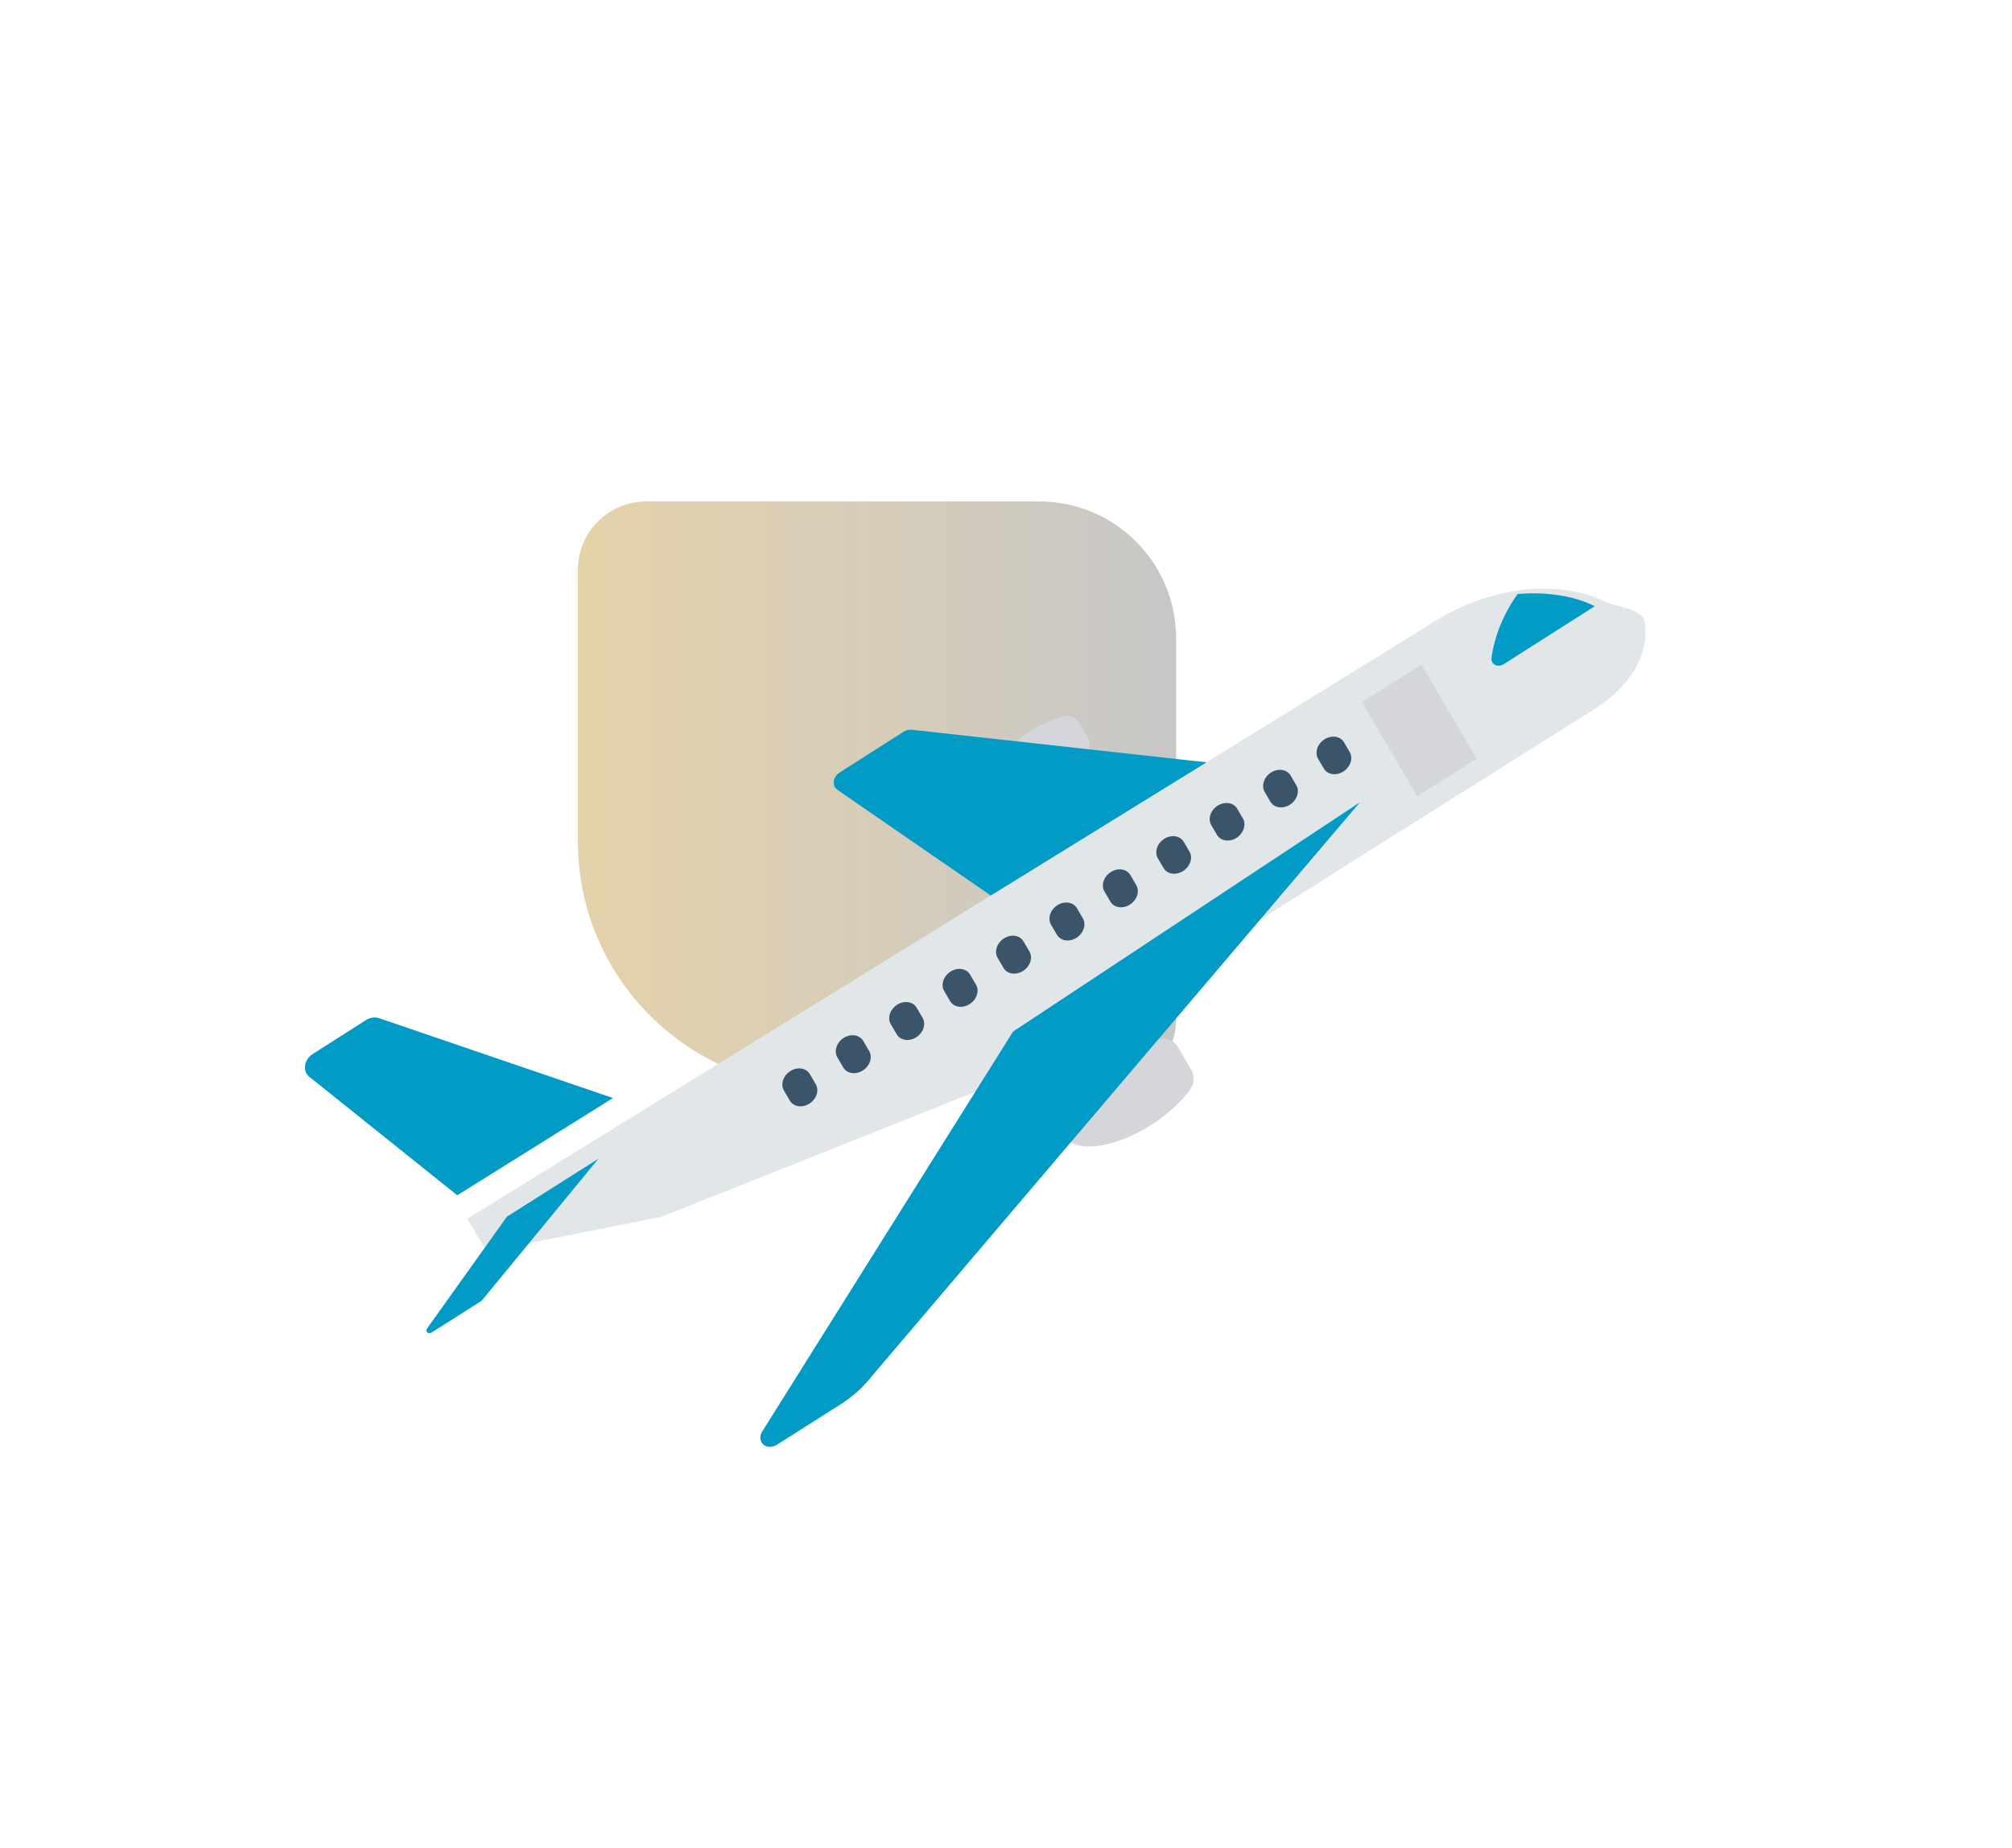 <svg width="147" height="135" viewBox="0 0 147 135" fill="none" xmlns="http://www.w3.org/2000/svg">
<path opacity="0.4" d="M42.221 61.467C42.221 71.408 50.279 79.467 60.221 79.467L80.929 79.467C83.691 79.467 85.929 77.229 85.929 74.467L85.929 46.633C85.929 41.11 81.452 36.633 75.929 36.633L47.221 36.633C44.459 36.633 42.221 38.871 42.221 41.633L42.221 61.467Z" fill="url(#paint0_linear_4_743)"/>
<path d="M84.691 75.92C83.504 76.186 82.347 76.678 81.293 77.367C78.548 79.116 76.95 81.614 77.726 82.944C78.501 84.275 81.355 83.934 84.101 82.185C85.169 81.521 86.118 80.672 86.889 79.692C87.247 79.218 87.311 78.627 87.053 78.186L86.046 76.457C85.79 76.014 85.258 75.804 84.691 75.92Z" fill="#D5D6DB"/>
<path d="M77.797 52.323C76.936 52.516 76.097 52.873 75.333 53.372C73.342 54.641 72.183 56.451 72.745 57.415C73.307 58.379 75.377 58.132 77.367 56.864C78.142 56.383 78.83 55.767 79.389 55.056C79.648 54.712 79.695 54.284 79.508 53.964L78.778 52.713C78.593 52.392 78.207 52.239 77.797 52.323Z" fill="#D5D6DB"/>
<path d="M66.595 53.311C66.403 53.29 66.199 53.341 66.022 53.454L61.346 56.434C60.955 56.682 60.799 57.16 60.997 57.502C61.042 57.581 61.105 57.648 61.18 57.699L72.703 65.641L88.292 55.706L66.595 53.311Z" fill="#029BC5"/>
<path d="M115.878 52.188L73.453 78.896L48.353 88.884L35.552 91.428L34.144 89.036L104.86 45.374C106.968 44.067 109.315 43.265 111.666 43.049C112.695 42.96 113.712 42.994 114.692 43.15C115.561 43.282 116.385 43.536 117.14 43.905C117.982 44.323 119.586 44.371 120.106 45.204C120.107 45.203 121.333 49.027 115.878 52.188Z" fill="#E1E6E9"/>
<path d="M74.015 75.362L55.661 104.621C55.432 105.032 55.568 105.492 55.965 105.649C56.209 105.745 56.507 105.707 56.757 105.548L61.428 102.584C62.327 102.014 63.123 101.289 63.766 100.456L99.359 58.61L74.015 75.362Z" fill="#029BC5"/>
<path d="M27.702 74.385C27.395 74.281 27.031 74.335 26.724 74.531L22.862 76.99C22.336 77.325 22.126 77.969 22.393 78.428C22.444 78.516 22.511 78.593 22.59 78.656L33.409 87.321L44.785 80.216L27.702 74.385Z" fill="#029BC5"/>
<path d="M37.036 88.883L31.212 97.038C31.127 97.156 31.147 97.303 31.257 97.367C31.337 97.413 31.445 97.405 31.533 97.346L35.142 95.059C35.17 95.041 35.196 95.019 35.217 94.993L43.725 84.648L37.036 88.883Z" fill="#029BC5"/>
<path d="M113.995 43.502C112.986 43.34 111.939 43.305 110.879 43.398C109.847 44.842 109.187 46.463 108.965 48.101C108.949 48.43 109.214 48.666 109.558 48.63C109.665 48.618 109.771 48.581 109.866 48.52L116.517 44.286C115.739 43.902 114.89 43.638 113.995 43.502Z" fill="#029BC5"/>
<path d="M99.502 51.289L103.844 48.547L107.889 55.426L103.547 58.168L99.502 51.289Z" fill="#D5D6DB"/>
<path d="M96.77 54.01C96.247 54.342 96.038 54.979 96.303 55.433L96.734 56.169C97.017 56.612 97.663 56.69 98.177 56.343C98.667 56.013 98.864 55.412 98.628 54.969L98.198 54.233C97.932 53.779 97.293 53.679 96.77 54.01Z" fill="#3A556A"/>
<path d="M92.868 56.433C92.344 56.765 92.135 57.402 92.401 57.856L92.831 58.592C93.114 59.035 93.76 59.113 94.275 58.766C94.764 58.436 94.961 57.836 94.725 57.392L94.295 56.656C94.029 56.203 93.391 56.103 92.868 56.433Z" fill="#3A556A"/>
<path d="M88.963 58.858C88.441 59.19 88.233 59.826 88.498 60.28L88.928 61.016C89.211 61.459 89.858 61.537 90.372 61.19C90.861 60.86 91.058 60.259 90.823 59.816L90.392 59.08C90.126 58.626 89.487 58.526 88.963 58.858Z" fill="#3A556A"/>
<path d="M85.061 61.281C84.538 61.613 84.33 62.249 84.595 62.703L85.026 63.439C85.309 63.882 85.955 63.96 86.469 63.613C86.959 63.283 87.156 62.683 86.92 62.239L86.489 61.503C86.224 61.049 85.584 60.95 85.061 61.281Z" fill="#3A556A"/>
<path d="M81.159 63.705C80.636 64.037 80.427 64.674 80.693 65.128L81.123 65.864C81.389 66.318 82.028 66.418 82.551 66.086C83.074 65.755 83.283 65.119 83.017 64.665L82.587 63.928C82.322 63.474 81.683 63.374 81.16 63.705C81.159 63.705 81.159 63.705 81.159 63.705Z" fill="#3A556A"/>
<path d="M77.256 66.129C76.733 66.461 76.525 67.097 76.79 67.551L77.221 68.288C77.486 68.742 78.125 68.841 78.648 68.51C79.171 68.178 79.38 67.542 79.115 67.088L78.684 66.352C78.419 65.897 77.781 65.797 77.257 66.128C77.257 66.128 77.256 66.129 77.256 66.129Z" fill="#3A556A"/>
<path d="M73.353 68.552C72.83 68.885 72.622 69.521 72.887 69.975L73.318 70.712C73.584 71.165 74.224 71.263 74.746 70.932C75.268 70.6 75.476 69.965 75.212 69.512L74.781 68.776C74.516 68.321 73.877 68.221 73.353 68.552Z" fill="#3A556A"/>
<path d="M69.45 70.976C68.927 71.308 68.719 71.944 68.984 72.399L69.415 73.135C69.681 73.588 70.321 73.687 70.843 73.355C71.365 73.024 71.573 72.389 71.309 71.935L70.878 71.199C70.613 70.745 69.974 70.645 69.45 70.976Z" fill="#3A556A"/>
<path d="M65.548 73.4C65.025 73.732 64.816 74.368 65.082 74.822L65.513 75.559C65.779 76.012 66.418 76.111 66.941 75.779C67.462 75.448 67.671 74.812 67.406 74.359L66.976 73.623C66.71 73.169 66.071 73.069 65.548 73.4Z" fill="#3A556A"/>
<path d="M61.644 75.824C61.121 76.155 60.912 76.792 61.177 77.246L61.178 77.247L61.609 77.983C61.875 78.437 62.514 78.535 63.037 78.203C63.558 77.872 63.767 77.237 63.503 76.783L63.072 76.047C62.807 75.593 62.167 75.493 61.644 75.824Z" fill="#3A556A"/>
<path d="M57.742 78.247C57.219 78.578 57.01 79.215 57.276 79.669L57.276 79.669L57.707 80.406C57.973 80.859 58.613 80.958 59.135 80.626C59.657 80.295 59.865 79.66 59.601 79.206L59.17 78.47C58.905 78.016 58.266 77.916 57.742 78.247Z" fill="#3A556A"/>
<defs>
<linearGradient id="paint0_linear_4_743" x1="42.221" y1="58.05" x2="85.929" y2="58.05" gradientUnits="userSpaceOnUse">
<stop offset="0.01" stop-color="#BD8E2B"/>
<stop offset="1" stop-color="#737373"/>
</linearGradient>
</defs>
</svg>
